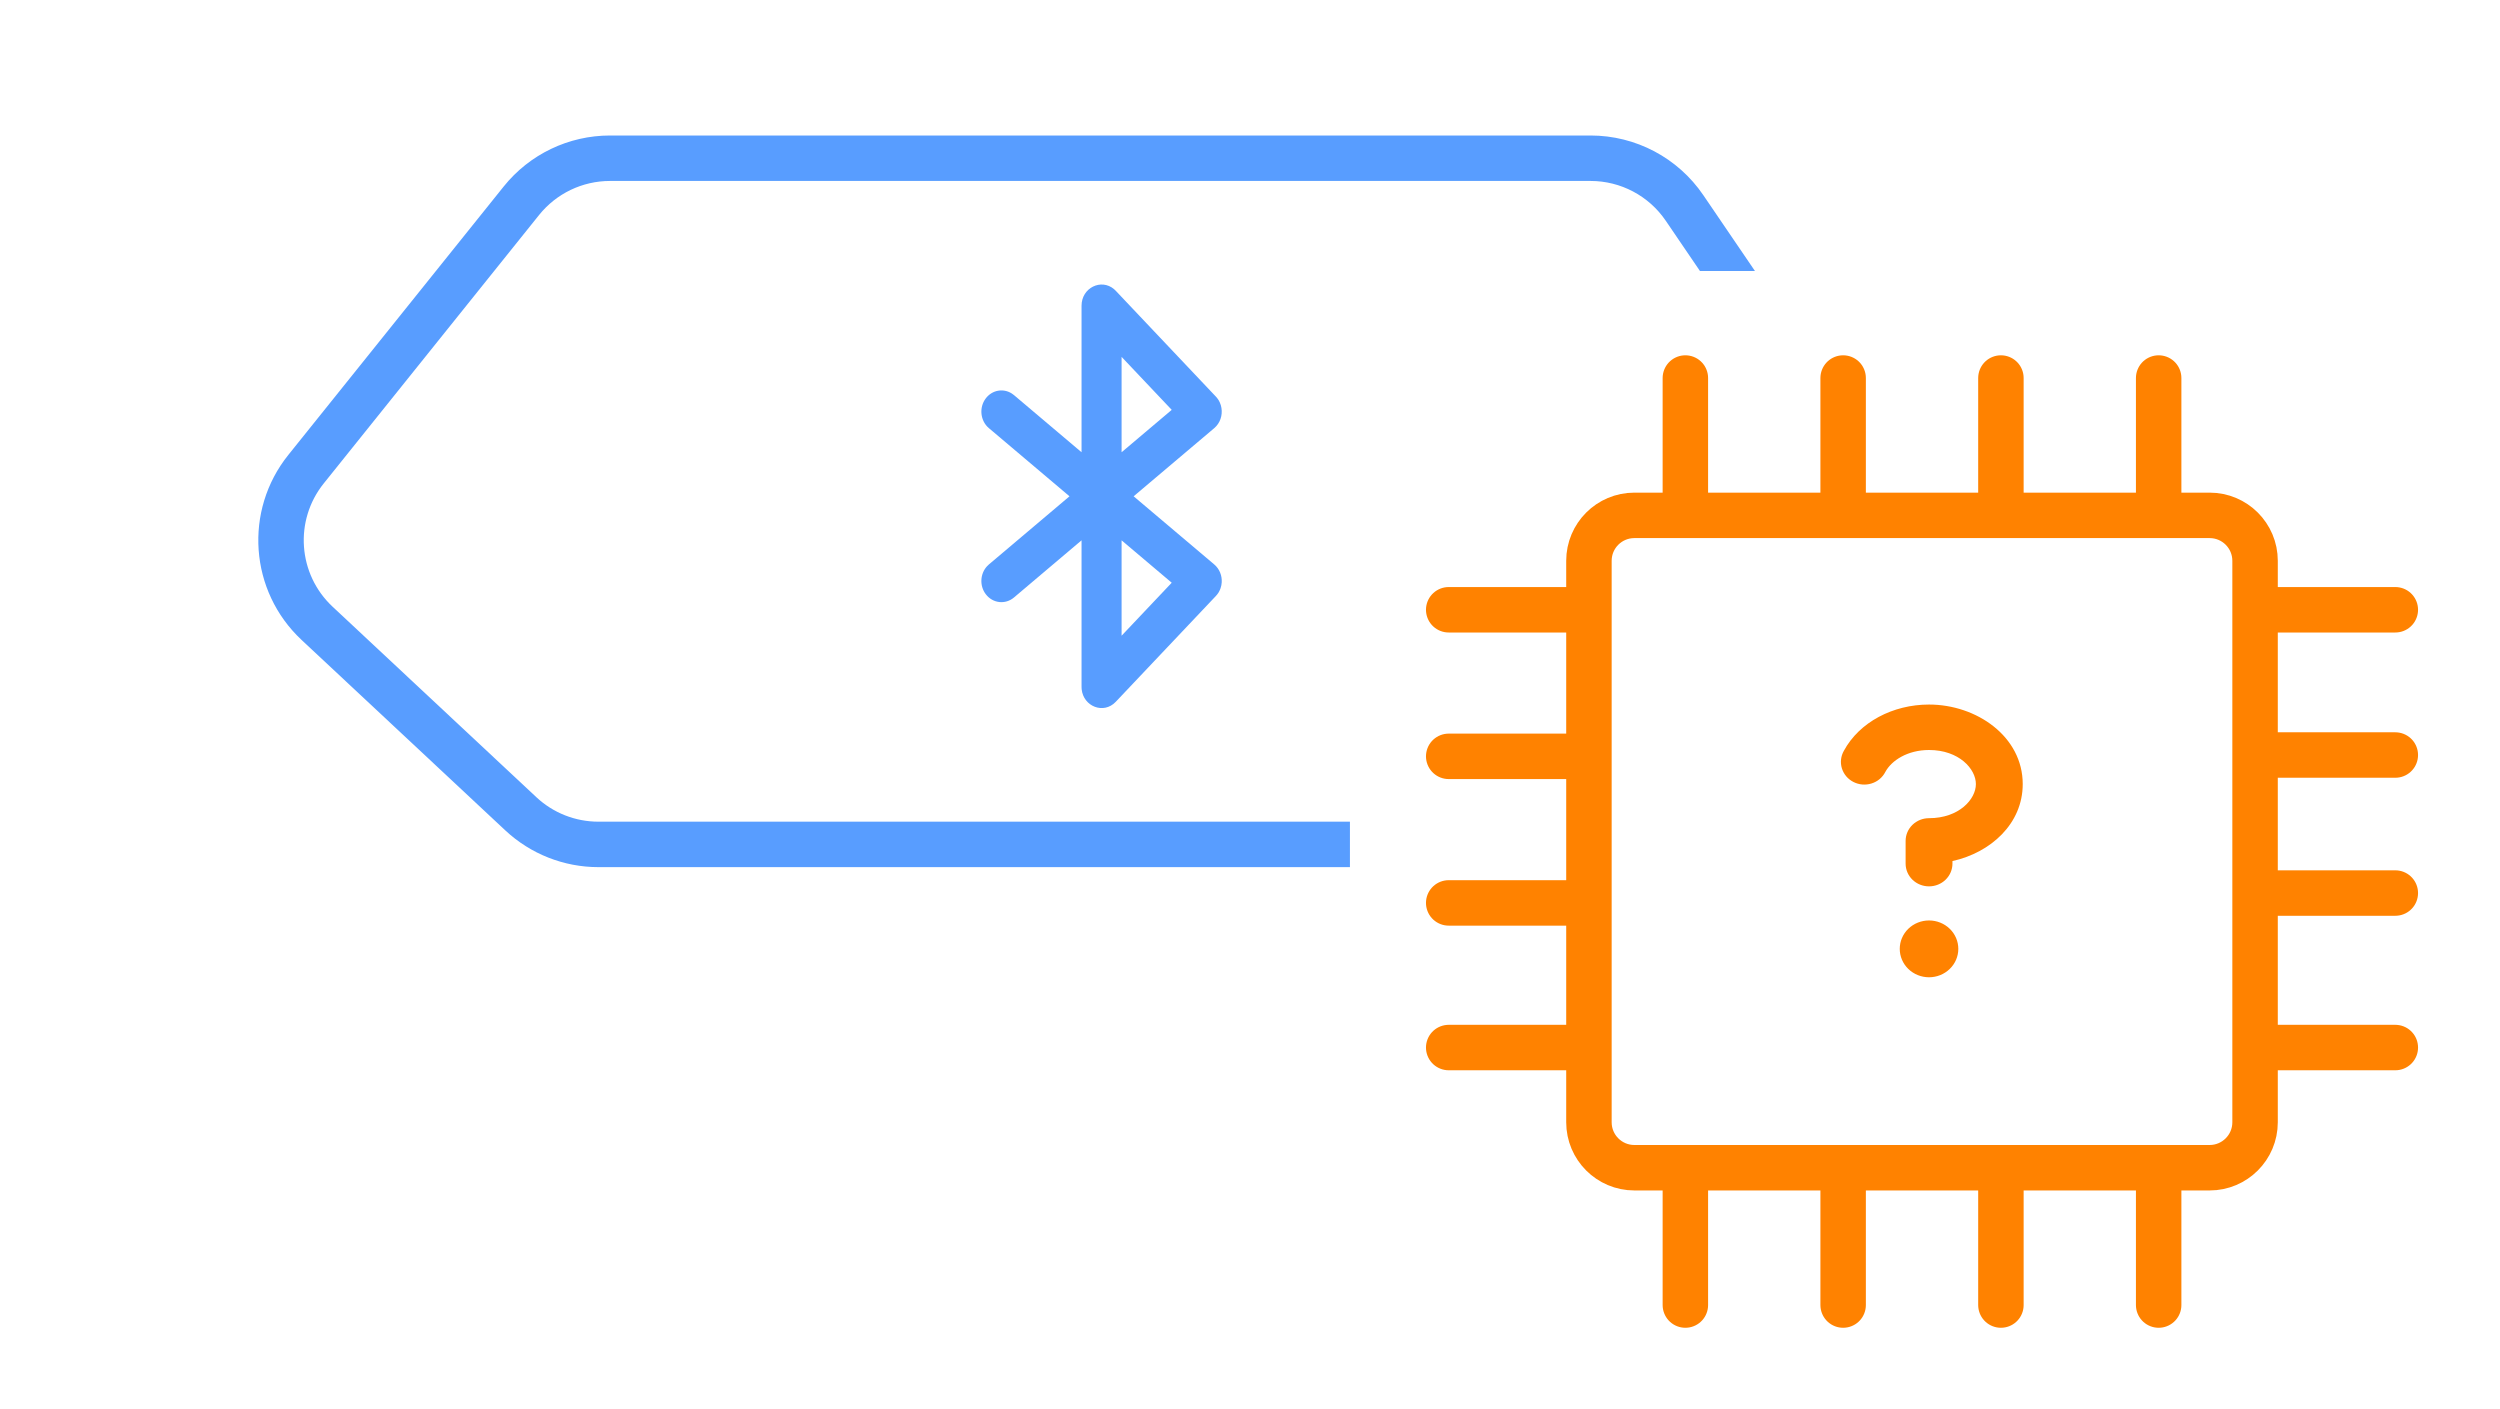<svg xmlns="http://www.w3.org/2000/svg" width="110" height="62" fill="none" viewBox="0 0 110 62"><path fill="#589DFF" fill-rule="evenodd" d="M26.841 7.962H69.985C71.309 7.962 72.547 8.617 73.292 9.711L74.797 11.923H77.217L74.945 8.586C73.828 6.944 71.971 5.962 69.985 5.962H26.841C25.022 5.962 23.3 6.787 22.162 8.207L12.685 20.018C10.722 22.466 10.976 26.013 13.268 28.156L22.233 36.537C23.345 37.576 24.809 38.154 26.331 38.154H59.397V36.154H26.331C25.316 36.154 24.34 35.769 23.599 35.076L14.634 26.695C13.105 25.266 12.936 22.901 14.245 21.27L23.721 9.458C24.481 8.512 25.628 7.962 26.841 7.962Z" clip-rule="evenodd"/><path fill-rule="evenodd" stroke="#FF8200" stroke-linecap="round" stroke-linejoin="round" stroke-width="2" d="M69.913 24.676C69.913 23.571 70.808 22.676 71.913 22.676H97.223C98.328 22.676 99.223 23.571 99.223 24.676V49.38C99.223 50.484 98.328 51.38 97.223 51.38H71.913C70.808 51.38 69.913 50.484 69.913 49.38V24.676Z" clip-rule="evenodd"/><path stroke="#FF8200" stroke-linecap="round" stroke-linejoin="round" stroke-width="2" d="M74.156 16.633V22.298"/><path stroke="#FF8200" stroke-linecap="round" stroke-linejoin="round" stroke-width="2" d="M81.098 16.633V22.298"/><path stroke="#FF8200" stroke-linecap="round" stroke-linejoin="round" stroke-width="2" d="M88.04 16.633V22.298"/><path stroke="#FF8200" stroke-linecap="round" stroke-linejoin="round" stroke-width="2" d="M94.981 16.633V22.298"/><path stroke="#FF8200" stroke-linecap="round" stroke-linejoin="round" stroke-width="2" d="M74.156 51.757V57.422"/><path stroke="#FF8200" stroke-linecap="round" stroke-linejoin="round" stroke-width="2" d="M81.098 51.757V57.422"/><path stroke="#FF8200" stroke-linecap="round" stroke-linejoin="round" stroke-width="2" d="M88.04 51.757V57.422"/><path stroke="#FF8200" stroke-linecap="round" stroke-linejoin="round" stroke-width="2" d="M94.981 51.757V57.422"/><path stroke="#FF8200" stroke-linecap="round" stroke-linejoin="round" stroke-width="2" d="M99.609 26.83H105.394"/><path stroke="#FF8200" stroke-linecap="round" stroke-linejoin="round" stroke-width="2" d="M99.609 33.221H105.394"/><path stroke="#FF8200" stroke-linecap="round" stroke-linejoin="round" stroke-width="2" d="M99.609 46.092H105.394"/><path stroke="#FF8200" stroke-linecap="round" stroke-linejoin="round" stroke-width="2" d="M99.609 39.294H105.394"/><path stroke="#FF8200" stroke-linecap="round" stroke-linejoin="round" stroke-width="2" d="M63.743 26.83H69.528"/><path stroke="#FF8200" stroke-linecap="round" stroke-linejoin="round" stroke-width="2" d="M63.743 33.279H69.528"/><path stroke="#FF8200" stroke-linecap="round" stroke-linejoin="round" stroke-width="2" d="M63.743 46.092H69.528"/><path stroke="#FF8200" stroke-linecap="round" stroke-linejoin="round" stroke-width="2" d="M63.743 39.728H69.528"/><path fill="#FF8200" d="M85.788 42.634C86.03 42.4 86.166 42.081 86.166 41.75C86.166 41.419 86.03 41.1 85.788 40.866C85.547 40.632 85.219 40.5 84.877 40.5C84.536 40.5 84.208 40.632 83.966 40.866C83.725 41.1 83.589 41.419 83.589 41.75C83.589 42.081 83.725 42.4 83.966 42.634C84.208 42.868 84.536 43 84.877 43C85.219 43 85.547 42.868 85.788 42.634Z"/><path fill="#FF8200" d="M84.877 33C83.932 33 83.228 33.46 82.955 33.964C82.894 34.084 82.809 34.19 82.705 34.278C82.602 34.365 82.481 34.431 82.35 34.472C82.219 34.514 82.081 34.529 81.944 34.518C81.807 34.507 81.674 34.469 81.552 34.407C81.43 34.345 81.323 34.261 81.235 34.158C81.148 34.055 81.083 33.936 81.043 33.808C81.004 33.68 80.991 33.546 81.006 33.414C81.021 33.281 81.063 33.153 81.13 33.036C81.811 31.775 83.287 31 84.877 31C86.969 31 89 32.404 89 34.5C89 36.247 87.59 37.514 85.908 37.887V38C85.908 38.265 85.799 38.52 85.606 38.707C85.413 38.895 85.151 39 84.877 39C84.604 39 84.342 38.895 84.148 38.707C83.955 38.52 83.847 38.265 83.847 38V37C83.847 36.735 83.955 36.48 84.148 36.293C84.342 36.105 84.604 36 84.877 36C86.2 36 86.939 35.165 86.939 34.5C86.939 33.835 86.2 33 84.877 33Z"/><g clip-path="url(#clip0_1208_111225)"><path fill="#589DFF" fill-rule="evenodd" d="M53.628 26.05L53.61 26.081L53.558 26.154L53.5 26.222L49.093 30.88C48.561 31.442 47.67 31.086 47.593 30.327L47.588 30.221L47.588 23.774L44.613 26.291C44.233 26.612 43.678 26.547 43.374 26.145C43.093 25.775 43.124 25.247 43.429 24.915L43.511 24.836L47.058 21.837L43.511 18.838C43.131 18.517 43.07 17.93 43.374 17.529C43.655 17.158 44.149 17.074 44.522 17.316L44.613 17.383L47.588 19.899L47.588 13.453C47.588 12.659 48.456 12.244 49.018 12.723L49.093 12.794L53.5 17.452C53.541 17.496 53.578 17.544 53.61 17.593L53.634 17.634L53.673 17.712L53.717 17.831C53.809 18.15 53.74 18.502 53.517 18.75L53.427 18.838L49.88 21.837L53.427 24.836C53.661 25.034 53.773 25.33 53.756 25.621C53.751 25.712 53.734 25.798 53.705 25.881L53.673 25.962L53.628 26.05ZM49.35 23.775V27.971L51.556 25.64L49.35 23.775ZM49.35 19.899V15.703L51.556 18.034L49.35 19.899Z" clip-rule="evenodd"/></g><defs><clipPath id="clip0_1208_111225"><rect width="17.698" height="18.931" fill="#fff" transform="translate(40.12 12.519)"/></clipPath></defs></svg>